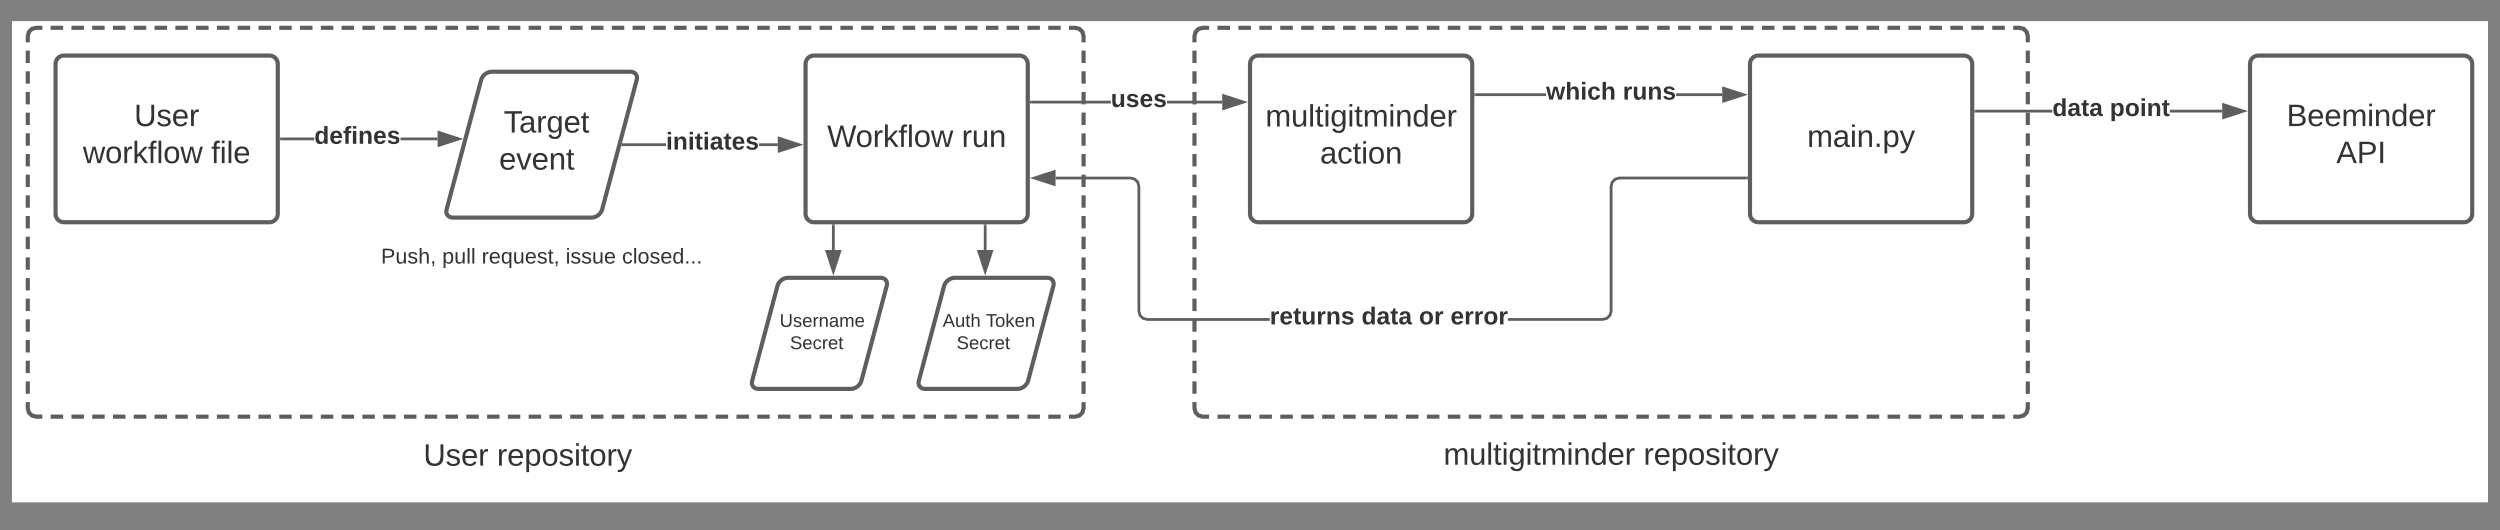 <svg xmlns="http://www.w3.org/2000/svg" xmlns:xlink="http://www.w3.org/1999/xlink" xmlns:lucid="lucid" width="1800" height="381.67"><rect width="100%" height="100%" fill="#808080" stroke="none"/><g transform="translate(8.661 15.21)" lucid:page-tab-id="0_0"><path d="M0 0h1782.68v346.46H0z" fill="#fff"/><path d="M851.34 10.8c0-3.32 2.68-6 6-6h588c3.3 0 6 2.68 6 6v268c0 3.3-2.7 6-6 6h-588c-3.32 0-6-2.7-6-6z" fill-opacity="0"/><path d="M867.9 4.8h9.04m6.03 0h9.05m6.03 0h9.04m6.02 0h9.05m6.03 0h9.05m6.03 0h9.04m6.03 0h9.05m6.03 0h9.05m6.03 0h9.05m6.03 0h9.05m6.03 0h9.05m6.04 0h9.04m6.04 0h9.04m6.03 0h9.04m6.03 0h9.05m6.03 0h9.04m6.02 0h9.05m6.03 0h9.05m6.03 0h9.04m6.03 0h9.05m6.03 0h9.05m6.03 0h9.05m6.03 0h9.05m6.03 0h9.05m6.04 0h9.04m6.04 0h9.04m6.03 0h9.04m6.03 0h9.05m6.03 0h9.04m6.02 0h9.05m6.03 0h9.05m6.03 0h9.04m6.03 0h9.05m6.03 0h9.05m6.03 0h9.05m6.03 0h9.05m6.03 0h9.05m6.04 0h9.04m6.04 0h4.52l3.03.8 2.15 2.16.82 3.03v4.46m0 5.95v8.95m0 5.95v8.93m0 5.96v8.92m0 5.96v8.93m0 5.97v8.93m0 5.96v8.93m0 5.95v8.93m0 5.95v8.94m0 5.95v8.94m0 5.95v8.95m0 5.95v8.93m0 5.96v8.92m0 5.96v8.93m0 5.97v8.93m0 5.96v8.93m0 5.95v8.93m0 5.95v8.94m0 5.95v4.47l-.82 3.02-2.15 2.15-3.03.82h-4.52m-6.04 0h-9.04m-6.03 0h-9.04m-6.03 0h-9.05m-6.03 0h-9.04m-6.02 0h-9.05m-6.03 0h-9.05m-6.03 0h-9.04m-6.03 0h-9.05m-6.03 0h-9.05m-6.03 0h-9.05m-6.03 0h-9.05m-6.03 0h-9.05m-6.04 0h-9.04m-6.04 0h-9.04m-6.03 0h-9.04m-6.03 0h-9.05m-6.03 0h-9.04m-6.02 0h-9.05m-6.03 0h-9.05m-6.03 0h-9.04m-6.03 0h-9.05m-6.03 0h-9.05m-6.03 0h-9.05m-6.03 0h-9.05m-6.03 0h-9.05m-6.04 0h-9.04m-6.04 0h-9.04m-6.03 0h-9.04m-6.03 0h-9.05m-6.03 0h-9.04m-6.02 0h-9.05m-6.03 0h-9.05m-6.03 0h-9.04m-6.03 0h-9.05m-6.03 0h-9.05m-6.03 0h-9.05m-6.03 0h-9.05m-6.03 0h-9.05m-6.04 0h-4.52l-3.03-.83-2.14-2.15-.82-3.03v-4.48m0-5.95v-8.94m0-5.95v-8.93m0-5.96v-8.94m0-5.96v-8.93m0-5.96v-8.92m0-5.96V185m0-5.97v-8.93m0-5.95v-8.94m0-5.94v-8.94m0-5.95v-8.94m0-5.95v-8.93m0-5.96v-8.94m0-5.96v-8.93m0-5.96V65.9m0-5.96V51m0-5.97V36.1m0-5.95V21.2m0-5.94V10.8l.82-3.04 2.15-2.15 3.04-.8h4.52" stroke="#5e5e5e" stroke-width="3" fill="none"/><path d="M11.34 10.8c0-3.32 2.68-6 6-6h748c3.3 0 6 2.68 6 6v268c0 3.3-2.7 6-6 6h-748c-3.32 0-6-2.7-6-6z" fill-opacity="0"/><path d="M27.8 4.8h9m5.97 0h8.98m5.98 0h8.98m6 0h8.97m5.98 0h8.98m5.98 0h9m5.97 0h8.98m5.98 0h8.98m6 0h8.97m5.98 0h8.98m5.98 0h9m5.97 0h8.98m5.98 0h8.98m6 0h8.97m5.98 0h8.98m5.98 0h9m5.97 0h8.98m5.98 0h8.98m6 0h8.97m5.98 0h8.98m5.98 0h9m5.97 0h8.98m5.98 0h8.98m6 0h8.97m5.98 0h8.98m5.98 0h9m5.97 0h8.98m5.98 0h8.98m6 0h8.97m5.98 0h8.98m5.98 0h9m5.97 0h8.98m5.98 0h8.98m6 0h8.97m5.98 0h8.98m5.98 0h9m5.97 0h8.98m5.98 0h8.98m6 0h8.97m5.98 0h8.98m5.98 0h9m5.97 0h8.98m5.98 0h8.98m6 0h8.97m5.98 0h8.98m5.98 0h9m5.97 0h8.98m5.98 0h8.98m6 0h8.97m5.98 0h4.5l3.02.8 2.15 2.16.82 3.03v4.46m0 5.95v8.95m0 5.95v8.93m0 5.96v8.92m0 5.96v8.93m0 5.97v8.93m0 5.96v8.93m0 5.95v8.93m0 5.95v8.94m0 5.95v8.94m0 5.95v8.95m0 5.95v8.93m0 5.96v8.92m0 5.96v8.93m0 5.97v8.93m0 5.96v8.93m0 5.95v8.93m0 5.95v8.94m0 5.95v4.47l-.82 3.02-2.15 2.15-3.03.82h-4.5m-5.97 0h-8.98m-6 0h-8.97m-5.98 0h-8.98m-5.98 0h-9m-5.97 0h-8.98m-5.98 0h-8.98m-6 0h-8.97m-5.98 0h-8.98m-5.98 0h-9m-5.97 0h-8.98m-5.98 0h-8.98m-6 0h-8.97m-5.98 0h-8.98m-5.98 0h-9m-5.97 0h-8.98m-5.98 0h-8.98m-6 0h-8.97m-5.98 0h-8.98m-5.98 0h-9m-5.97 0h-8.98m-5.98 0h-8.98m-6 0h-8.97m-5.98 0h-8.98m-5.98 0h-9m-5.97 0h-8.98m-5.98 0h-8.98m-6 0h-8.97m-5.98 0h-8.98m-5.98 0h-9m-5.97 0h-8.98m-5.98 0h-8.98m-6 0h-8.97m-5.98 0h-8.98m-5.98 0h-9m-5.97 0h-8.98m-5.98 0h-8.98m-6 0h-8.97m-5.98 0h-8.98m-5.98 0h-9m-5.97 0h-8.98m-5.98 0h-8.98m-6 0h-8.97m-5.98 0h-8.98m-5.98 0h-9m-5.97 0h-8.98m-5.98 0H72.7m-6 0h-8.97m-5.98 0h-8.98m-5.98 0h-9m-5.97 0h-4.5l-3.02-.83-2.14-2.15-.82-3.03v-4.48m0-5.95v-8.94m0-5.95v-8.93m0-5.96v-8.94m0-5.96v-8.93m0-5.96v-8.92m0-5.96V185m0-5.97v-8.93m0-5.95v-8.94m0-5.94v-8.94m0-5.95v-8.94m0-5.95v-8.93m0-5.96v-8.94m0-5.96v-8.93m0-5.96V65.9m0-5.96V51m0-5.97V36.1m0-5.95V21.2m0-5.94V10.8l.82-3.04L14.3 5.6l3.04-.8h4.5" stroke="#5e5e5e" stroke-width="3" fill="none"/><path d="M891.34 30.8c0-3.32 2.68-6 6-6h148c3.3 0 6 2.68 6 6v108c0 3.3-2.7 6-6 6h-148c-3.32 0-6-2.7-6-6z" stroke="#5e5e5e" stroke-width="3" fill="#fff"/><use xlink:href="#a" transform="matrix(1,0,0,1,903.339,36.79) translate(-0.92 39.111)"/><use xlink:href="#b" transform="matrix(1,0,0,1,903.339,36.79) translate(38.401 65.778)"/><path d="M1251.34 30.8c0-3.32 2.68-6 6-6h148c3.3 0 6 2.68 6 6v108c0 3.3-2.7 6-6 6h-148c-3.32 0-6-2.7-6-6z" stroke="#5e5e5e" stroke-width="3" fill="#fff"/><use xlink:href="#c" transform="matrix(1,0,0,1,1263.339,36.79) translate(29.173 53.778)"/><path d="M1611.34 30.8c0-3.32 2.68-6 6-6h148c3.3 0 6 2.68 6 6v108c0 3.3-2.7 6-6 6h-148c-3.32 0-6-2.7-6-6z" stroke="#5e5e5e" stroke-width="3" fill="#fff"/><use xlink:href="#d" transform="matrix(1,0,0,1,1623.339,36.79) translate(14.389 38.778)"/><use xlink:href="#e" transform="matrix(1,0,0,1,1623.339,36.79) translate(50.099 65.444)"/><path d="M1469.02 65.8h-55.18v-2h55.18zm122.32 0h-37.68v-2h37.68z" fill="#5e5e5e"/><path d="M1413.86 65.8h-1.02v-2h1.02zM1606.6 64.8l-14.26 4.63v-9.28z" fill="#5e5e5e"/><path d="M1609.84 64.8l-18.5 6V58.78zm-16.5 3.25l10.03-3.26-10.03-3.27z" fill="#5e5e5e"/><use xlink:href="#f" transform="matrix(1,0,0,1,1469.018,54.123) translate(0 14.222)"/><use xlink:href="#g" transform="matrix(1,0,0,1,1469.018,54.123) translate(41.383 14.222)"/><path d="M571.34 30.8c0-3.32 2.68-6 6-6h148c3.3 0 6 2.68 6 6v108c0 3.3-2.7 6-6 6h-148c-3.32 0-6-2.7-6-6z" stroke="#5e5e5e" stroke-width="3" fill="#fff"/><use xlink:href="#h" transform="matrix(1,0,0,1,583.339,36.79) translate(3.556 53.778)"/><use xlink:href="#i" transform="matrix(1,0,0,1,583.339,36.79) translate(100.407 53.778)"/><path d="M1104.52 53.96h-50.68v-2h50.68zm126.82 0h-33.2v-2h33.2z" fill="#5e5e5e"/><path d="M1053.86 53.96h-1.02v-2h1.02zM1246.6 52.96l-14.26 4.63V48.3z" fill="#5e5e5e"/><path d="M1249.84 52.96l-18.5 6v-12zm-16.5 3.26l10.03-3.26-10.03-3.26z" fill="#5e5e5e"/><use xlink:href="#j" transform="matrix(1,0,0,1,1104.524,42.29) translate(0 14.222)"/><use xlink:href="#k" transform="matrix(1,0,0,1,1104.524,42.29) translate(55.21 14.222)"/><path d="M31.34 30.8c0-3.32 2.68-6 6-6h148c3.3 0 6 2.68 6 6v108c0 3.3-2.7 6-6 6h-148c-3.32 0-6-2.7-6-6z" stroke="#5e5e5e" stroke-width="3" fill="#fff"/><use xlink:href="#l" transform="matrix(1,0,0,1,43.339,36.79) translate(44.605 38.778)"/><use xlink:href="#m" transform="matrix(1,0,0,1,43.339,36.79) translate(7.691 65.444)"/><use xlink:href="#n" transform="matrix(1,0,0,1,43.339,36.79) translate(100.037 65.444)"/><path d="M996.34 289.12c0-3.3 2.68-6 6-6h298c3.3 0 6 2.7 6 6v51.34c0 3.3-2.7 6-6 6h-298c-3.32 0-6-2.7-6-6z" stroke="#000" stroke-opacity="0" stroke-width="3" fill="#fff" fill-opacity="0"/><use xlink:href="#o" transform="matrix(1,0,0,1,1001.339,288.123) translate(29.321 31.278)"/><use xlink:href="#p" transform="matrix(1,0,0,1,1001.339,288.123) translate(173.333 31.278)"/><path d="M251.34 290.8c0-3.32 2.68-6 6-6h228c3.3 0 6 2.68 6 6v48c0 3.3-2.7 6-6 6h-228c-3.32 0-6-2.7-6-6z" stroke="#000" stroke-opacity="0" stroke-width="3" fill="#fff" fill-opacity="0"/><use xlink:href="#q" transform="matrix(1,0,0,1,256.339,289.79) translate(39.846 30.278)"/><use xlink:href="#p" transform="matrix(1,0,0,1,256.339,289.79) translate(92.809 30.278)"/><path d="M337.8 42.25c.85-3.2 4.22-5.8 7.54-5.8h100c3.3 0 5.3 2.6 4.45 5.8l-24.92 93.4c-.85 3.2-4.23 5.8-7.54 5.8h-100c-3.32 0-5.3-2.6-4.46-5.8z" stroke="#5e5e5e" stroke-width="3" fill="#fff"/><use xlink:href="#r" transform="matrix(1,0,0,1,316.339,41.457) translate(37.703 38.778)"/><use xlink:href="#s" transform="matrix(1,0,0,1,316.339,41.457) translate(34.345 65.444)"/><path d="M470.86 89.96H439.9v-2h30.96zm80.48 0h-13.47v-2h13.47z" fill="#5e5e5e"/><path d="M439.92 89.96h-1.3l.54-2h.76zM566.6 88.96l-14.26 4.63V84.3z" fill="#5e5e5e"/><path d="M569.84 88.96l-18.5 6v-12zm-16.5 3.26l10.03-3.26-10.03-3.26z" fill="#5e5e5e"/><use xlink:href="#t" transform="matrix(1,0,0,1,470.859,78.29) translate(0 14.222)"/><path d="M791.12 59.3h-57.28v-2h57.28zm80.22 0h-39.78v-2h39.78z" fill="#5e5e5e"/><path d="M733.86 59.3h-1.02v-2h1.02zM886.6 58.3l-14.26 4.63v-9.28z" fill="#5e5e5e"/><path d="M889.84 58.3l-18.5 6V52.28zm-16.5 3.25l10.03-3.26-10.03-3.27z" fill="#5e5e5e"/><use xlink:href="#u" transform="matrix(1,0,0,1,791.116,47.623) translate(0 14.222)"/><path d="M217.63 85.8h-23.8v-2h23.8zm88.77 0h-26.7v-2h26.7z" fill="#5e5e5e"/><path d="M193.86 85.8h-1.02v-2h1.02zM321.66 84.8l-14.26 4.63v-9.28z" fill="#5e5e5e"/><path d="M324.9 84.8l-18.5 6V78.78zm-16.5 3.25l10.03-3.26-10.03-3.27z" fill="#5e5e5e"/><use xlink:href="#v" transform="matrix(1,0,0,1,217.635,74.123) translate(0 14.222)"/><path d="M808.9 112.88l2.52 2.53.92 3.42v89.84l.7 2.64 1.8 1.78 2.63.7h88.12v2h-88.4l-3.4-.9-2.54-2.54-.92-3.42V119.1l-.72-2.65-1.77-1.78-2.64-.7h-53.86v-2h54.13zm439.94 1.08h-91.37l-2.64.7-1.78 1.8-.7 2.63v89.82l-.93 3.42-2.53 2.53-3.43.92h-68.38v-2h68.1l2.65-.72 1.77-1.78.72-2.64v-89.84l.92-3.4 2.53-2.54 3.4-.92h91.64z" fill="#5e5e5e"/><path d="M1249.84 113.96h-1.03v-2h1.04zM750.34 117.6l-14.27-4.64 14.27-4.64z" fill="#5e5e5e"/><path d="M751.34 118.97l-18.5-6 18.5-6.02zm-12.03-6l10.04 3.25v-6.52z" fill="#5e5e5e"/><use xlink:href="#w" transform="matrix(1,0,0,1,905.585,204.123) translate(0 14.222)"/><use xlink:href="#x" transform="matrix(1,0,0,1,905.585,204.123) translate(66.025 14.222)"/><use xlink:href="#y" transform="matrix(1,0,0,1,905.585,204.123) translate(107.407 14.222)"/><use xlink:href="#z" transform="matrix(1,0,0,1,905.585,204.123) translate(130.074 14.222)"/><path d="M551.13 190.6c.85-3.2 4.23-5.8 7.54-5.8h66.67c3.3 0 5.3 2.6 4.45 5.8L611.54 259c-.85 3.2-4.23 5.8-7.54 5.8h-66.66c-3.32 0-5.3-2.6-4.46-5.8z" stroke="#5e5e5e" stroke-width="3" fill="#fff"/><g><use xlink:href="#A" transform="matrix(1,0,0,1,536.339,189.79) translate(16.32 30.354)"/><use xlink:href="#B" transform="matrix(1,0,0,1,536.339,189.79) translate(23.764 46.354)"/></g><path d="M591.34 147.3v17.5" stroke="#5e5e5e" stroke-width="2" fill="none"/><path d="M592.34 147.32h-2v-1.03h2z" fill="#5e5e5e"/><path d="M591.34 180.05l-4.64-14.26h9.27z" stroke="#5e5e5e" stroke-width="2" fill="#5e5e5e"/><path d="M251.34 147.46c0-3.32 2.68-6 6-6h248c3.3 0 6 2.68 6 6v48c0 3.3-2.7 6-6 6h-248c-3.32 0-6-2.7-6-6z" stroke="#000" stroke-opacity="0" stroke-width="3" fill="#fff" fill-opacity="0"/><g><use xlink:href="#C" transform="matrix(1,0,0,1,256.339,146.457) translate(9.306 28.069)"/><use xlink:href="#D" transform="matrix(1,0,0,1,256.339,146.457) translate(53.38 28.069)"/><use xlink:href="#E" transform="matrix(1,0,0,1,256.339,146.457) translate(81.812 28.069)"/><use xlink:href="#F" transform="matrix(1,0,0,1,256.339,146.457) translate(142.262 28.069)"/><use xlink:href="#G" transform="matrix(1,0,0,1,256.339,146.457) translate(182.836 28.069)"/></g><path d="M671.13 190.6c.85-3.2 4.23-5.8 7.54-5.8h66.67c3.3 0 5.3 2.6 4.45 5.8L731.54 259c-.85 3.2-4.23 5.8-7.54 5.8h-66.66c-3.32 0-5.3-2.6-4.46-5.8z" stroke="#5e5e5e" stroke-width="3" fill="#fff"/><g><use xlink:href="#H" transform="matrix(1,0,0,1,656.339,189.79) translate(13.69 30.354)"/><use xlink:href="#I" transform="matrix(1,0,0,1,656.339,189.79) translate(44.801 30.354)"/><use xlink:href="#B" transform="matrix(1,0,0,1,656.339,189.79) translate(23.764 46.354)"/></g><path d="M700.67 147.3v17.5" stroke="#5e5e5e" stroke-width="2" fill="none"/><path d="M701.67 147.32h-2v-1.03h2z" fill="#5e5e5e"/><path d="M700.67 180.05l-4.63-14.26h9.27z" stroke="#5e5e5e" stroke-width="2" fill="#5e5e5e"/><defs><path fill="#333" d="M210-169c-67 3-38 105-44 169h-31v-121c0-29-5-50-35-48C34-165 62-65 56 0H25l-1-190h30c1 10-1 24 2 32 10-44 99-50 107 0 11-21 27-35 58-36 85-2 47 119 55 194h-31v-121c0-29-5-49-35-48" id="J"/><path fill="#333" d="M84 4C-5 8 30-112 23-190h32v120c0 31 7 50 39 49 72-2 45-101 50-169h31l1 190h-30c-1-10 1-25-2-33-11 22-28 36-60 37" id="K"/><path fill="#333" d="M24 0v-261h32V0H24" id="L"/><path fill="#333" d="M59-47c-2 24 18 29 38 22v24C64 9 27 4 27-40v-127H5v-23h24l9-43h21v43h35v23H59v120" id="M"/><path fill="#333" d="M24-231v-30h32v30H24zM24 0v-190h32V0H24" id="N"/><path fill="#333" d="M177-190C167-65 218 103 67 71c-23-6-38-20-44-43l32-5c15 47 100 32 89-28v-30C133-14 115 1 83 1 29 1 15-40 15-95c0-56 16-97 71-98 29-1 48 16 59 35 1-10 0-23 2-32h30zM94-22c36 0 50-32 50-73 0-42-14-75-50-75-39 0-46 34-46 75s6 73 46 73" id="O"/><path fill="#333" d="M117-194c89-4 53 116 60 194h-32v-121c0-31-8-49-39-48C34-167 62-67 57 0H25l-1-190h30c1 10-1 24 2 32 11-22 29-35 61-36" id="P"/><path fill="#333" d="M85-194c31 0 48 13 60 33l-1-100h32l1 261h-30c-2-10 0-23-3-31C134-8 116 4 85 4 32 4 16-35 15-94c0-66 23-100 70-100zm9 24c-40 0-46 34-46 75 0 40 6 74 45 74 42 0 51-32 51-76 0-42-9-74-50-73" id="Q"/><path fill="#333" d="M100-194c63 0 86 42 84 106H49c0 40 14 67 53 68 26 1 43-12 49-29l28 8c-11 28-37 45-77 45C44 4 14-33 15-96c1-61 26-98 85-98zm52 81c6-60-76-77-97-28-3 7-6 17-6 28h103" id="R"/><path fill="#333" d="M114-163C36-179 61-72 57 0H25l-1-190h30c1 12-1 29 2 39 6-27 23-49 58-41v29" id="S"/><g id="a"><use transform="matrix(0.062,0,0,0.062,0,0)" xlink:href="#J"/><use transform="matrix(0.062,0,0,0.062,18.457,0)" xlink:href="#K"/><use transform="matrix(0.062,0,0,0.062,30.802,0)" xlink:href="#L"/><use transform="matrix(0.062,0,0,0.062,35.679,0)" xlink:href="#M"/><use transform="matrix(0.062,0,0,0.062,41.852,0)" xlink:href="#N"/><use transform="matrix(0.062,0,0,0.062,46.728,0)" xlink:href="#O"/><use transform="matrix(0.062,0,0,0.062,59.074,0)" xlink:href="#N"/><use transform="matrix(0.062,0,0,0.062,63.951,0)" xlink:href="#M"/><use transform="matrix(0.062,0,0,0.062,70.123,0)" xlink:href="#J"/><use transform="matrix(0.062,0,0,0.062,88.58,0)" xlink:href="#N"/><use transform="matrix(0.062,0,0,0.062,93.457,0)" xlink:href="#P"/><use transform="matrix(0.062,0,0,0.062,105.802,0)" xlink:href="#Q"/><use transform="matrix(0.062,0,0,0.062,118.148,0)" xlink:href="#R"/><use transform="matrix(0.062,0,0,0.062,130.494,0)" xlink:href="#S"/></g><path fill="#333" d="M141-36C126-15 110 5 73 4 37 3 15-17 15-53c-1-64 63-63 125-63 3-35-9-54-41-54-24 1-41 7-42 31l-33-3c5-37 33-52 76-52 45 0 72 20 72 64v82c-1 20 7 32 28 27v20c-31 9-61-2-59-35zM48-53c0 20 12 33 32 33 41-3 63-29 60-74-43 2-92-5-92 41" id="T"/><path fill="#333" d="M96-169c-40 0-48 33-48 73s9 75 48 75c24 0 41-14 43-38l32 2c-6 37-31 61-74 61-59 0-76-41-82-99-10-93 101-131 147-64 4 7 5 14 7 22l-32 3c-4-21-16-35-41-35" id="U"/><path fill="#333" d="M100-194c62-1 85 37 85 99 1 63-27 99-86 99S16-35 15-95c0-66 28-99 85-99zM99-20c44 1 53-31 53-75 0-43-8-75-51-75s-53 32-53 75 10 74 51 75" id="V"/><g id="b"><use transform="matrix(0.062,0,0,0.062,0,0)" xlink:href="#T"/><use transform="matrix(0.062,0,0,0.062,12.346,0)" xlink:href="#U"/><use transform="matrix(0.062,0,0,0.062,23.457,0)" xlink:href="#M"/><use transform="matrix(0.062,0,0,0.062,29.63,0)" xlink:href="#N"/><use transform="matrix(0.062,0,0,0.062,34.506,0)" xlink:href="#V"/><use transform="matrix(0.062,0,0,0.062,46.852,0)" xlink:href="#P"/></g><path fill="#333" d="M33 0v-38h34V0H33" id="W"/><path fill="#333" d="M115-194c55 1 70 41 70 98S169 2 115 4C84 4 66-9 55-30l1 105H24l-1-265h31l2 30c10-21 28-34 59-34zm-8 174c40 0 45-34 45-75s-6-73-45-74c-42 0-51 32-51 76 0 43 10 73 51 73" id="X"/><path fill="#333" d="M179-190L93 31C79 59 56 82 12 73V49c39 6 53-20 64-50L1-190h34L92-34l54-156h33" id="Y"/><g id="c"><use transform="matrix(0.062,0,0,0.062,0,0)" xlink:href="#J"/><use transform="matrix(0.062,0,0,0.062,18.457,0)" xlink:href="#T"/><use transform="matrix(0.062,0,0,0.062,30.802,0)" xlink:href="#N"/><use transform="matrix(0.062,0,0,0.062,35.679,0)" xlink:href="#P"/><use transform="matrix(0.062,0,0,0.062,48.025,0)" xlink:href="#W"/><use transform="matrix(0.062,0,0,0.062,54.198,0)" xlink:href="#X"/><use transform="matrix(0.062,0,0,0.062,66.543,0)" xlink:href="#Y"/></g><path fill="#333" d="M160-131c35 5 61 23 61 61C221 17 115-2 30 0v-248c76 3 177-17 177 60 0 33-19 50-47 57zm-97-11c50-1 110 9 110-42 0-47-63-36-110-37v79zm0 115c55-2 124 14 124-45 0-56-70-42-124-44v89" id="Z"/><g id="d"><use transform="matrix(0.062,0,0,0.062,0,0)" xlink:href="#Z"/><use transform="matrix(0.062,0,0,0.062,14.815,0)" xlink:href="#R"/><use transform="matrix(0.062,0,0,0.062,27.16,0)" xlink:href="#R"/><use transform="matrix(0.062,0,0,0.062,39.506,0)" xlink:href="#J"/><use transform="matrix(0.062,0,0,0.062,57.963,0)" xlink:href="#N"/><use transform="matrix(0.062,0,0,0.062,62.84,0)" xlink:href="#P"/><use transform="matrix(0.062,0,0,0.062,75.185,0)" xlink:href="#Q"/><use transform="matrix(0.062,0,0,0.062,87.531,0)" xlink:href="#R"/><use transform="matrix(0.062,0,0,0.062,99.877,0)" xlink:href="#S"/></g><path fill="#333" d="M205 0l-28-72H64L36 0H1l101-248h38L239 0h-34zm-38-99l-47-123c-12 45-31 82-46 123h93" id="aa"/><path fill="#333" d="M30-248c87 1 191-15 191 75 0 78-77 80-158 76V0H30v-248zm33 125c57 0 124 11 124-50 0-59-68-47-124-48v98" id="ab"/><path fill="#333" d="M33 0v-248h34V0H33" id="ac"/><g id="e"><use transform="matrix(0.062,0,0,0.062,0,0)" xlink:href="#aa"/><use transform="matrix(0.062,0,0,0.062,14.815,0)" xlink:href="#ab"/><use transform="matrix(0.062,0,0,0.062,29.63,0)" xlink:href="#ac"/></g><path fill="#333" d="M88-194c31-1 46 15 58 34l-1-101h50l1 261h-48c-2-10 0-23-3-31C134-8 116 4 84 4 32 4 16-41 15-95c0-56 19-97 73-99zm17 164c33 0 40-30 41-66 1-37-9-64-41-64s-38 30-39 65c0 43 13 65 39 65" id="ad"/><path fill="#333" d="M133-34C117-15 103 5 69 4 32 3 11-16 11-54c-1-60 55-63 116-61 1-26-3-47-28-47-18 1-26 9-28 27l-52-2c7-38 36-58 82-57s74 22 75 68l1 82c-1 14 12 18 25 15v27c-30 8-71 5-69-32zm-48 3c29 0 43-24 42-57-32 0-66-3-65 30 0 17 8 27 23 27" id="ae"/><path fill="#333" d="M115-3C79 11 28 4 28-45v-112H4v-33h27l15-45h31v45h36v33H77v99c-1 23 16 31 38 25v30" id="af"/><g id="f"><use transform="matrix(0.049,0,0,0.049,0,0)" xlink:href="#ad"/><use transform="matrix(0.049,0,0,0.049,10.815,0)" xlink:href="#ae"/><use transform="matrix(0.049,0,0,0.049,20.691,0)" xlink:href="#af"/><use transform="matrix(0.049,0,0,0.049,26.568,0)" xlink:href="#ae"/></g><path fill="#333" d="M135-194c53 0 70 44 70 98 0 56-19 98-73 100-31 1-45-17-59-34 3 33 2 69 2 105H25l-1-265h48c2 10 0 23 3 31 11-24 29-35 60-35zM114-30c33 0 39-31 40-66 0-38-9-64-40-64-56 0-55 130 0 130" id="ag"/><path fill="#333" d="M110-194c64 0 96 36 96 99 0 64-35 99-97 99-61 0-95-36-95-99 0-62 34-99 96-99zm-1 164c35 0 45-28 45-65 0-40-10-65-43-65-34 0-45 26-45 65 0 36 10 65 43 65" id="ah"/><path fill="#333" d="M25-224v-37h50v37H25zM25 0v-190h50V0H25" id="ai"/><path fill="#333" d="M135-194c87-1 58 113 63 194h-50c-7-57 23-157-34-157-59 0-34 97-39 157H25l-1-190h47c2 12-1 28 3 38 12-26 28-41 61-42" id="aj"/><g id="g"><use transform="matrix(0.049,0,0,0.049,0,0)" xlink:href="#ag"/><use transform="matrix(0.049,0,0,0.049,10.815,0)" xlink:href="#ah"/><use transform="matrix(0.049,0,0,0.049,21.63,0)" xlink:href="#ai"/><use transform="matrix(0.049,0,0,0.049,26.568,0)" xlink:href="#aj"/><use transform="matrix(0.049,0,0,0.049,37.383,0)" xlink:href="#af"/></g><path fill="#333" d="M266 0h-40l-56-210L115 0H75L2-248h35L96-30l15-64 43-154h32l59 218 59-218h35" id="ak"/><path fill="#333" d="M143 0L79-87 56-68V0H24v-261h32v163l83-92h37l-77 82L181 0h-38" id="al"/><path fill="#333" d="M101-234c-31-9-42 10-38 44h38v23H63V0H32v-167H5v-23h27c-7-52 17-82 69-68v24" id="am"/><path fill="#333" d="M206 0h-36l-40-164L89 0H53L-1-190h32L70-26l43-164h34l41 164 42-164h31" id="an"/><g id="h"><use transform="matrix(0.062,0,0,0.062,0,0)" xlink:href="#ak"/><use transform="matrix(0.062,0,0,0.062,20.494,0)" xlink:href="#V"/><use transform="matrix(0.062,0,0,0.062,32.84,0)" xlink:href="#S"/><use transform="matrix(0.062,0,0,0.062,40.185,0)" xlink:href="#al"/><use transform="matrix(0.062,0,0,0.062,51.296,0)" xlink:href="#am"/><use transform="matrix(0.062,0,0,0.062,57.469,0)" xlink:href="#L"/><use transform="matrix(0.062,0,0,0.062,62.346,0)" xlink:href="#V"/><use transform="matrix(0.062,0,0,0.062,74.691,0)" xlink:href="#an"/></g><g id="i"><use transform="matrix(0.062,0,0,0.062,0,0)" xlink:href="#S"/><use transform="matrix(0.062,0,0,0.062,7.346,0)" xlink:href="#K"/><use transform="matrix(0.062,0,0,0.062,19.691,0)" xlink:href="#P"/></g><path fill="#333" d="M231 0h-52l-39-155L100 0H48L-1-190h46L77-45c9-52 24-97 36-145h53l37 145 32-145h46" id="ao"/><path fill="#333" d="M114-157C55-157 80-60 75 0H25v-261h50l-1 109c12-26 28-41 61-42 86-1 58 113 63 194h-50c-7-57 23-157-34-157" id="ap"/><path fill="#333" d="M190-63c-7 42-38 67-86 67-59 0-84-38-90-98-12-110 154-137 174-36l-49 2c-2-19-15-32-35-32-30 0-35 28-38 64-6 74 65 87 74 30" id="aq"/><g id="j"><use transform="matrix(0.049,0,0,0.049,0,0)" xlink:href="#ao"/><use transform="matrix(0.049,0,0,0.049,13.827,0)" xlink:href="#ap"/><use transform="matrix(0.049,0,0,0.049,24.642,0)" xlink:href="#ai"/><use transform="matrix(0.049,0,0,0.049,29.58,0)" xlink:href="#aq"/><use transform="matrix(0.049,0,0,0.049,39.457,0)" xlink:href="#ap"/></g><path fill="#333" d="M135-150c-39-12-60 13-60 57V0H25l-1-190h47c2 13-1 29 3 40 6-28 27-53 61-41v41" id="ar"/><path fill="#333" d="M85 4C-2 5 27-109 22-190h50c7 57-23 150 33 157 60-5 35-97 40-157h50l1 190h-47c-2-12 1-28-3-38-12 25-28 42-61 42" id="as"/><path fill="#333" d="M137-138c1-29-70-34-71-4 15 46 118 7 119 86 1 83-164 76-172 9l43-7c4 19 20 25 44 25 33 8 57-30 24-41C81-84 22-81 20-136c-2-80 154-74 161-7" id="at"/><g id="k"><use transform="matrix(0.049,0,0,0.049,0,0)" xlink:href="#ar"/><use transform="matrix(0.049,0,0,0.049,6.914,0)" xlink:href="#as"/><use transform="matrix(0.049,0,0,0.049,17.728,0)" xlink:href="#aj"/><use transform="matrix(0.049,0,0,0.049,28.543,0)" xlink:href="#at"/></g><path fill="#333" d="M232-93c-1 65-40 97-104 97C67 4 28-28 28-90v-158h33c8 89-33 224 67 224 102 0 64-133 71-224h33v155" id="au"/><path fill="#333" d="M135-143c-3-34-86-38-87 0 15 53 115 12 119 90S17 21 10-45l28-5c4 36 97 45 98 0-10-56-113-15-118-90-4-57 82-63 122-42 12 7 21 19 24 35" id="av"/><g id="l"><use transform="matrix(0.062,0,0,0.062,0,0)" xlink:href="#au"/><use transform="matrix(0.062,0,0,0.062,15.988,0)" xlink:href="#av"/><use transform="matrix(0.062,0,0,0.062,27.099,0)" xlink:href="#R"/><use transform="matrix(0.062,0,0,0.062,39.444,0)" xlink:href="#S"/></g><g id="m"><use transform="matrix(0.062,0,0,0.062,0,0)" xlink:href="#an"/><use transform="matrix(0.062,0,0,0.062,15.988,0)" xlink:href="#V"/><use transform="matrix(0.062,0,0,0.062,28.333,0)" xlink:href="#S"/><use transform="matrix(0.062,0,0,0.062,35.679,0)" xlink:href="#al"/><use transform="matrix(0.062,0,0,0.062,46.79,0)" xlink:href="#am"/><use transform="matrix(0.062,0,0,0.062,52.963,0)" xlink:href="#L"/><use transform="matrix(0.062,0,0,0.062,57.84,0)" xlink:href="#V"/><use transform="matrix(0.062,0,0,0.062,70.185,0)" xlink:href="#an"/></g><g id="n"><use transform="matrix(0.062,0,0,0.062,0,0)" xlink:href="#am"/><use transform="matrix(0.062,0,0,0.062,6.173,0)" xlink:href="#N"/><use transform="matrix(0.062,0,0,0.062,11.049,0)" xlink:href="#L"/><use transform="matrix(0.062,0,0,0.062,15.926,0)" xlink:href="#R"/></g><g id="o"><use transform="matrix(0.062,0,0,0.062,0,0)" xlink:href="#J"/><use transform="matrix(0.062,0,0,0.062,18.457,0)" xlink:href="#K"/><use transform="matrix(0.062,0,0,0.062,30.802,0)" xlink:href="#L"/><use transform="matrix(0.062,0,0,0.062,35.679,0)" xlink:href="#M"/><use transform="matrix(0.062,0,0,0.062,41.852,0)" xlink:href="#N"/><use transform="matrix(0.062,0,0,0.062,46.728,0)" xlink:href="#O"/><use transform="matrix(0.062,0,0,0.062,59.074,0)" xlink:href="#N"/><use transform="matrix(0.062,0,0,0.062,63.951,0)" xlink:href="#M"/><use transform="matrix(0.062,0,0,0.062,70.123,0)" xlink:href="#J"/><use transform="matrix(0.062,0,0,0.062,88.58,0)" xlink:href="#N"/><use transform="matrix(0.062,0,0,0.062,93.457,0)" xlink:href="#P"/><use transform="matrix(0.062,0,0,0.062,105.802,0)" xlink:href="#Q"/><use transform="matrix(0.062,0,0,0.062,118.148,0)" xlink:href="#R"/><use transform="matrix(0.062,0,0,0.062,130.494,0)" xlink:href="#S"/></g><g id="p"><use transform="matrix(0.062,0,0,0.062,0,0)" xlink:href="#S"/><use transform="matrix(0.062,0,0,0.062,7.346,0)" xlink:href="#R"/><use transform="matrix(0.062,0,0,0.062,19.691,0)" xlink:href="#X"/><use transform="matrix(0.062,0,0,0.062,32.037,0)" xlink:href="#V"/><use transform="matrix(0.062,0,0,0.062,44.383,0)" xlink:href="#av"/><use transform="matrix(0.062,0,0,0.062,55.494,0)" xlink:href="#N"/><use transform="matrix(0.062,0,0,0.062,60.37,0)" xlink:href="#M"/><use transform="matrix(0.062,0,0,0.062,66.543,0)" xlink:href="#V"/><use transform="matrix(0.062,0,0,0.062,78.889,0)" xlink:href="#S"/><use transform="matrix(0.062,0,0,0.062,86.235,0)" xlink:href="#Y"/></g><g id="q"><use transform="matrix(0.062,0,0,0.062,0,0)" xlink:href="#au"/><use transform="matrix(0.062,0,0,0.062,15.988,0)" xlink:href="#av"/><use transform="matrix(0.062,0,0,0.062,27.099,0)" xlink:href="#R"/><use transform="matrix(0.062,0,0,0.062,39.444,0)" xlink:href="#S"/></g><path fill="#333" d="M127-220V0H93v-220H8v-28h204v28h-85" id="aw"/><g id="r"><use transform="matrix(0.062,0,0,0.062,0,0)" xlink:href="#aw"/><use transform="matrix(0.062,0,0,0.062,11.049,0)" xlink:href="#T"/><use transform="matrix(0.062,0,0,0.062,23.395,0)" xlink:href="#S"/><use transform="matrix(0.062,0,0,0.062,30.741,0)" xlink:href="#O"/><use transform="matrix(0.062,0,0,0.062,43.086,0)" xlink:href="#R"/><use transform="matrix(0.062,0,0,0.062,55.432,0)" xlink:href="#M"/></g><path fill="#333" d="M108 0H70L1-190h34L89-25l56-165h34" id="ax"/><g id="s"><use transform="matrix(0.062,0,0,0.062,0,0)" xlink:href="#R"/><use transform="matrix(0.062,0,0,0.062,12.346,0)" xlink:href="#ax"/><use transform="matrix(0.062,0,0,0.062,23.457,0)" xlink:href="#R"/><use transform="matrix(0.062,0,0,0.062,35.802,0)" xlink:href="#P"/><use transform="matrix(0.062,0,0,0.062,48.148,0)" xlink:href="#M"/></g><path fill="#333" d="M185-48c-13 30-37 53-82 52C43 2 14-33 14-96s30-98 90-98c62 0 83 45 84 108H66c0 31 8 55 39 56 18 0 30-7 34-22zm-45-69c5-46-57-63-70-21-2 6-4 13-4 21h74" id="ay"/><g id="t"><use transform="matrix(0.049,0,0,0.049,0,0)" xlink:href="#ai"/><use transform="matrix(0.049,0,0,0.049,4.938,0)" xlink:href="#aj"/><use transform="matrix(0.049,0,0,0.049,15.753,0)" xlink:href="#ai"/><use transform="matrix(0.049,0,0,0.049,20.691,0)" xlink:href="#af"/><use transform="matrix(0.049,0,0,0.049,26.568,0)" xlink:href="#ai"/><use transform="matrix(0.049,0,0,0.049,31.506,0)" xlink:href="#ae"/><use transform="matrix(0.049,0,0,0.049,41.383,0)" xlink:href="#af"/><use transform="matrix(0.049,0,0,0.049,47.259,0)" xlink:href="#ay"/><use transform="matrix(0.049,0,0,0.049,57.136,0)" xlink:href="#at"/></g><g id="u"><use transform="matrix(0.049,0,0,0.049,0,0)" xlink:href="#as"/><use transform="matrix(0.049,0,0,0.049,10.815,0)" xlink:href="#at"/><use transform="matrix(0.049,0,0,0.049,20.691,0)" xlink:href="#ay"/><use transform="matrix(0.049,0,0,0.049,30.568,0)" xlink:href="#at"/></g><path fill="#333" d="M121-226c-27-7-43 5-38 36h38v33H83V0H34v-157H6v-33h28c-9-59 32-81 87-68v32" id="az"/><g id="v"><use transform="matrix(0.049,0,0,0.049,0,0)" xlink:href="#ad"/><use transform="matrix(0.049,0,0,0.049,10.815,0)" xlink:href="#ay"/><use transform="matrix(0.049,0,0,0.049,20.691,0)" xlink:href="#az"/><use transform="matrix(0.049,0,0,0.049,26.568,0)" xlink:href="#ai"/><use transform="matrix(0.049,0,0,0.049,31.506,0)" xlink:href="#aj"/><use transform="matrix(0.049,0,0,0.049,42.321,0)" xlink:href="#ay"/><use transform="matrix(0.049,0,0,0.049,52.198,0)" xlink:href="#at"/></g><g id="w"><use transform="matrix(0.049,0,0,0.049,0,0)" xlink:href="#ar"/><use transform="matrix(0.049,0,0,0.049,6.914,0)" xlink:href="#ay"/><use transform="matrix(0.049,0,0,0.049,16.79,0)" xlink:href="#af"/><use transform="matrix(0.049,0,0,0.049,22.667,0)" xlink:href="#as"/><use transform="matrix(0.049,0,0,0.049,33.481,0)" xlink:href="#ar"/><use transform="matrix(0.049,0,0,0.049,40.395,0)" xlink:href="#aj"/><use transform="matrix(0.049,0,0,0.049,51.21,0)" xlink:href="#at"/></g><g id="x"><use transform="matrix(0.049,0,0,0.049,0,0)" xlink:href="#ad"/><use transform="matrix(0.049,0,0,0.049,10.815,0)" xlink:href="#ae"/><use transform="matrix(0.049,0,0,0.049,20.691,0)" xlink:href="#af"/><use transform="matrix(0.049,0,0,0.049,26.568,0)" xlink:href="#ae"/></g><g id="y"><use transform="matrix(0.049,0,0,0.049,0,0)" xlink:href="#ah"/><use transform="matrix(0.049,0,0,0.049,10.815,0)" xlink:href="#ar"/></g><g id="z"><use transform="matrix(0.049,0,0,0.049,0,0)" xlink:href="#ay"/><use transform="matrix(0.049,0,0,0.049,9.877,0)" xlink:href="#ar"/><use transform="matrix(0.049,0,0,0.049,16.79,0)" xlink:href="#ar"/><use transform="matrix(0.049,0,0,0.049,23.704,0)" xlink:href="#ah"/><use transform="matrix(0.049,0,0,0.049,34.519,0)" xlink:href="#ar"/></g><g id="A"><use transform="matrix(0.037,0,0,0.037,0,0)" xlink:href="#au"/><use transform="matrix(0.037,0,0,0.037,9.593,0)" xlink:href="#av"/><use transform="matrix(0.037,0,0,0.037,16.259,0)" xlink:href="#R"/><use transform="matrix(0.037,0,0,0.037,23.667,0)" xlink:href="#S"/><use transform="matrix(0.037,0,0,0.037,28.074,0)" xlink:href="#P"/><use transform="matrix(0.037,0,0,0.037,35.481,0)" xlink:href="#T"/><use transform="matrix(0.037,0,0,0.037,42.889,0)" xlink:href="#J"/><use transform="matrix(0.037,0,0,0.037,53.963,0)" xlink:href="#R"/></g><path fill="#333" d="M185-189c-5-48-123-54-124 2 14 75 158 14 163 119 3 78-121 87-175 55-17-10-28-26-33-46l33-7c5 56 141 63 141-1 0-78-155-14-162-118-5-82 145-84 179-34 5 7 8 16 11 25" id="aA"/><g id="B"><use transform="matrix(0.037,0,0,0.037,0,0)" xlink:href="#aA"/><use transform="matrix(0.037,0,0,0.037,8.889,0)" xlink:href="#R"/><use transform="matrix(0.037,0,0,0.037,16.296,0)" xlink:href="#U"/><use transform="matrix(0.037,0,0,0.037,22.963,0)" xlink:href="#S"/><use transform="matrix(0.037,0,0,0.037,27.37,0)" xlink:href="#R"/><use transform="matrix(0.037,0,0,0.037,34.778,0)" xlink:href="#M"/></g><path fill="#333" d="M106-169C34-169 62-67 57 0H25v-261h32l-1 103c12-21 28-36 61-36 89 0 53 116 60 194h-32v-121c2-32-8-49-39-48" id="aB"/><path fill="#333" d="M68-38c1 34 0 65-14 84H32c9-13 17-26 17-46H33v-38h35" id="aC"/><g id="C"><use transform="matrix(0.043,0,0,0.043,0,0)" xlink:href="#ab"/><use transform="matrix(0.043,0,0,0.043,10.37,0)" xlink:href="#K"/><use transform="matrix(0.043,0,0,0.043,19.012,0)" xlink:href="#av"/><use transform="matrix(0.043,0,0,0.043,26.79,0)" xlink:href="#aB"/><use transform="matrix(0.043,0,0,0.043,35.432,0)" xlink:href="#aC"/></g><g id="D"><use transform="matrix(0.043,0,0,0.043,0,0)" xlink:href="#X"/><use transform="matrix(0.043,0,0,0.043,8.642,0)" xlink:href="#K"/><use transform="matrix(0.043,0,0,0.043,17.284,0)" xlink:href="#L"/><use transform="matrix(0.043,0,0,0.043,20.698,0)" xlink:href="#L"/></g><path fill="#333" d="M145-31C134-9 116 4 85 4 32 4 16-35 15-94c0-59 17-99 70-100 32-1 48 14 60 33 0-11-1-24 2-32h30l-1 268h-32zM93-21c41 0 51-33 51-76s-8-73-50-73c-40 0-46 35-46 75s5 74 45 74" id="aD"/><g id="E"><use transform="matrix(0.043,0,0,0.043,0,0)" xlink:href="#S"/><use transform="matrix(0.043,0,0,0.043,5.142,0)" xlink:href="#R"/><use transform="matrix(0.043,0,0,0.043,13.784,0)" xlink:href="#aD"/><use transform="matrix(0.043,0,0,0.043,22.426,0)" xlink:href="#K"/><use transform="matrix(0.043,0,0,0.043,31.068,0)" xlink:href="#R"/><use transform="matrix(0.043,0,0,0.043,39.71,0)" xlink:href="#av"/><use transform="matrix(0.043,0,0,0.043,47.488,0)" xlink:href="#M"/><use transform="matrix(0.043,0,0,0.043,51.809,0)" xlink:href="#aC"/></g><g id="F"><use transform="matrix(0.043,0,0,0.043,0,0)" xlink:href="#N"/><use transform="matrix(0.043,0,0,0.043,3.414,0)" xlink:href="#av"/><use transform="matrix(0.043,0,0,0.043,11.191,0)" xlink:href="#av"/><use transform="matrix(0.043,0,0,0.043,18.969,0)" xlink:href="#K"/><use transform="matrix(0.043,0,0,0.043,27.611,0)" xlink:href="#R"/></g><g id="G"><use transform="matrix(0.043,0,0,0.043,0,0)" xlink:href="#U"/><use transform="matrix(0.043,0,0,0.043,7.778,0)" xlink:href="#L"/><use transform="matrix(0.043,0,0,0.043,11.191,0)" xlink:href="#V"/><use transform="matrix(0.043,0,0,0.043,19.833,0)" xlink:href="#av"/><use transform="matrix(0.043,0,0,0.043,27.611,0)" xlink:href="#R"/><use transform="matrix(0.043,0,0,0.043,36.253,0)" xlink:href="#Q"/><use transform="matrix(0.043,0,0,0.043,44.895,0)" xlink:href="#W"/><use transform="matrix(0.043,0,0,0.043,49.216,0)" xlink:href="#W"/><use transform="matrix(0.043,0,0,0.043,53.537,0)" xlink:href="#W"/></g><g id="H"><use transform="matrix(0.037,0,0,0.037,0,0)" xlink:href="#aa"/><use transform="matrix(0.037,0,0,0.037,8.889,0)" xlink:href="#K"/><use transform="matrix(0.037,0,0,0.037,16.296,0)" xlink:href="#M"/><use transform="matrix(0.037,0,0,0.037,20,0)" xlink:href="#aB"/></g><g id="I"><use transform="matrix(0.037,0,0,0.037,0,0)" xlink:href="#aw"/><use transform="matrix(0.037,0,0,0.037,6.63,0)" xlink:href="#V"/><use transform="matrix(0.037,0,0,0.037,14.037,0)" xlink:href="#al"/><use transform="matrix(0.037,0,0,0.037,20.704,0)" xlink:href="#R"/><use transform="matrix(0.037,0,0,0.037,28.111,0)" xlink:href="#P"/></g></defs></g></svg>